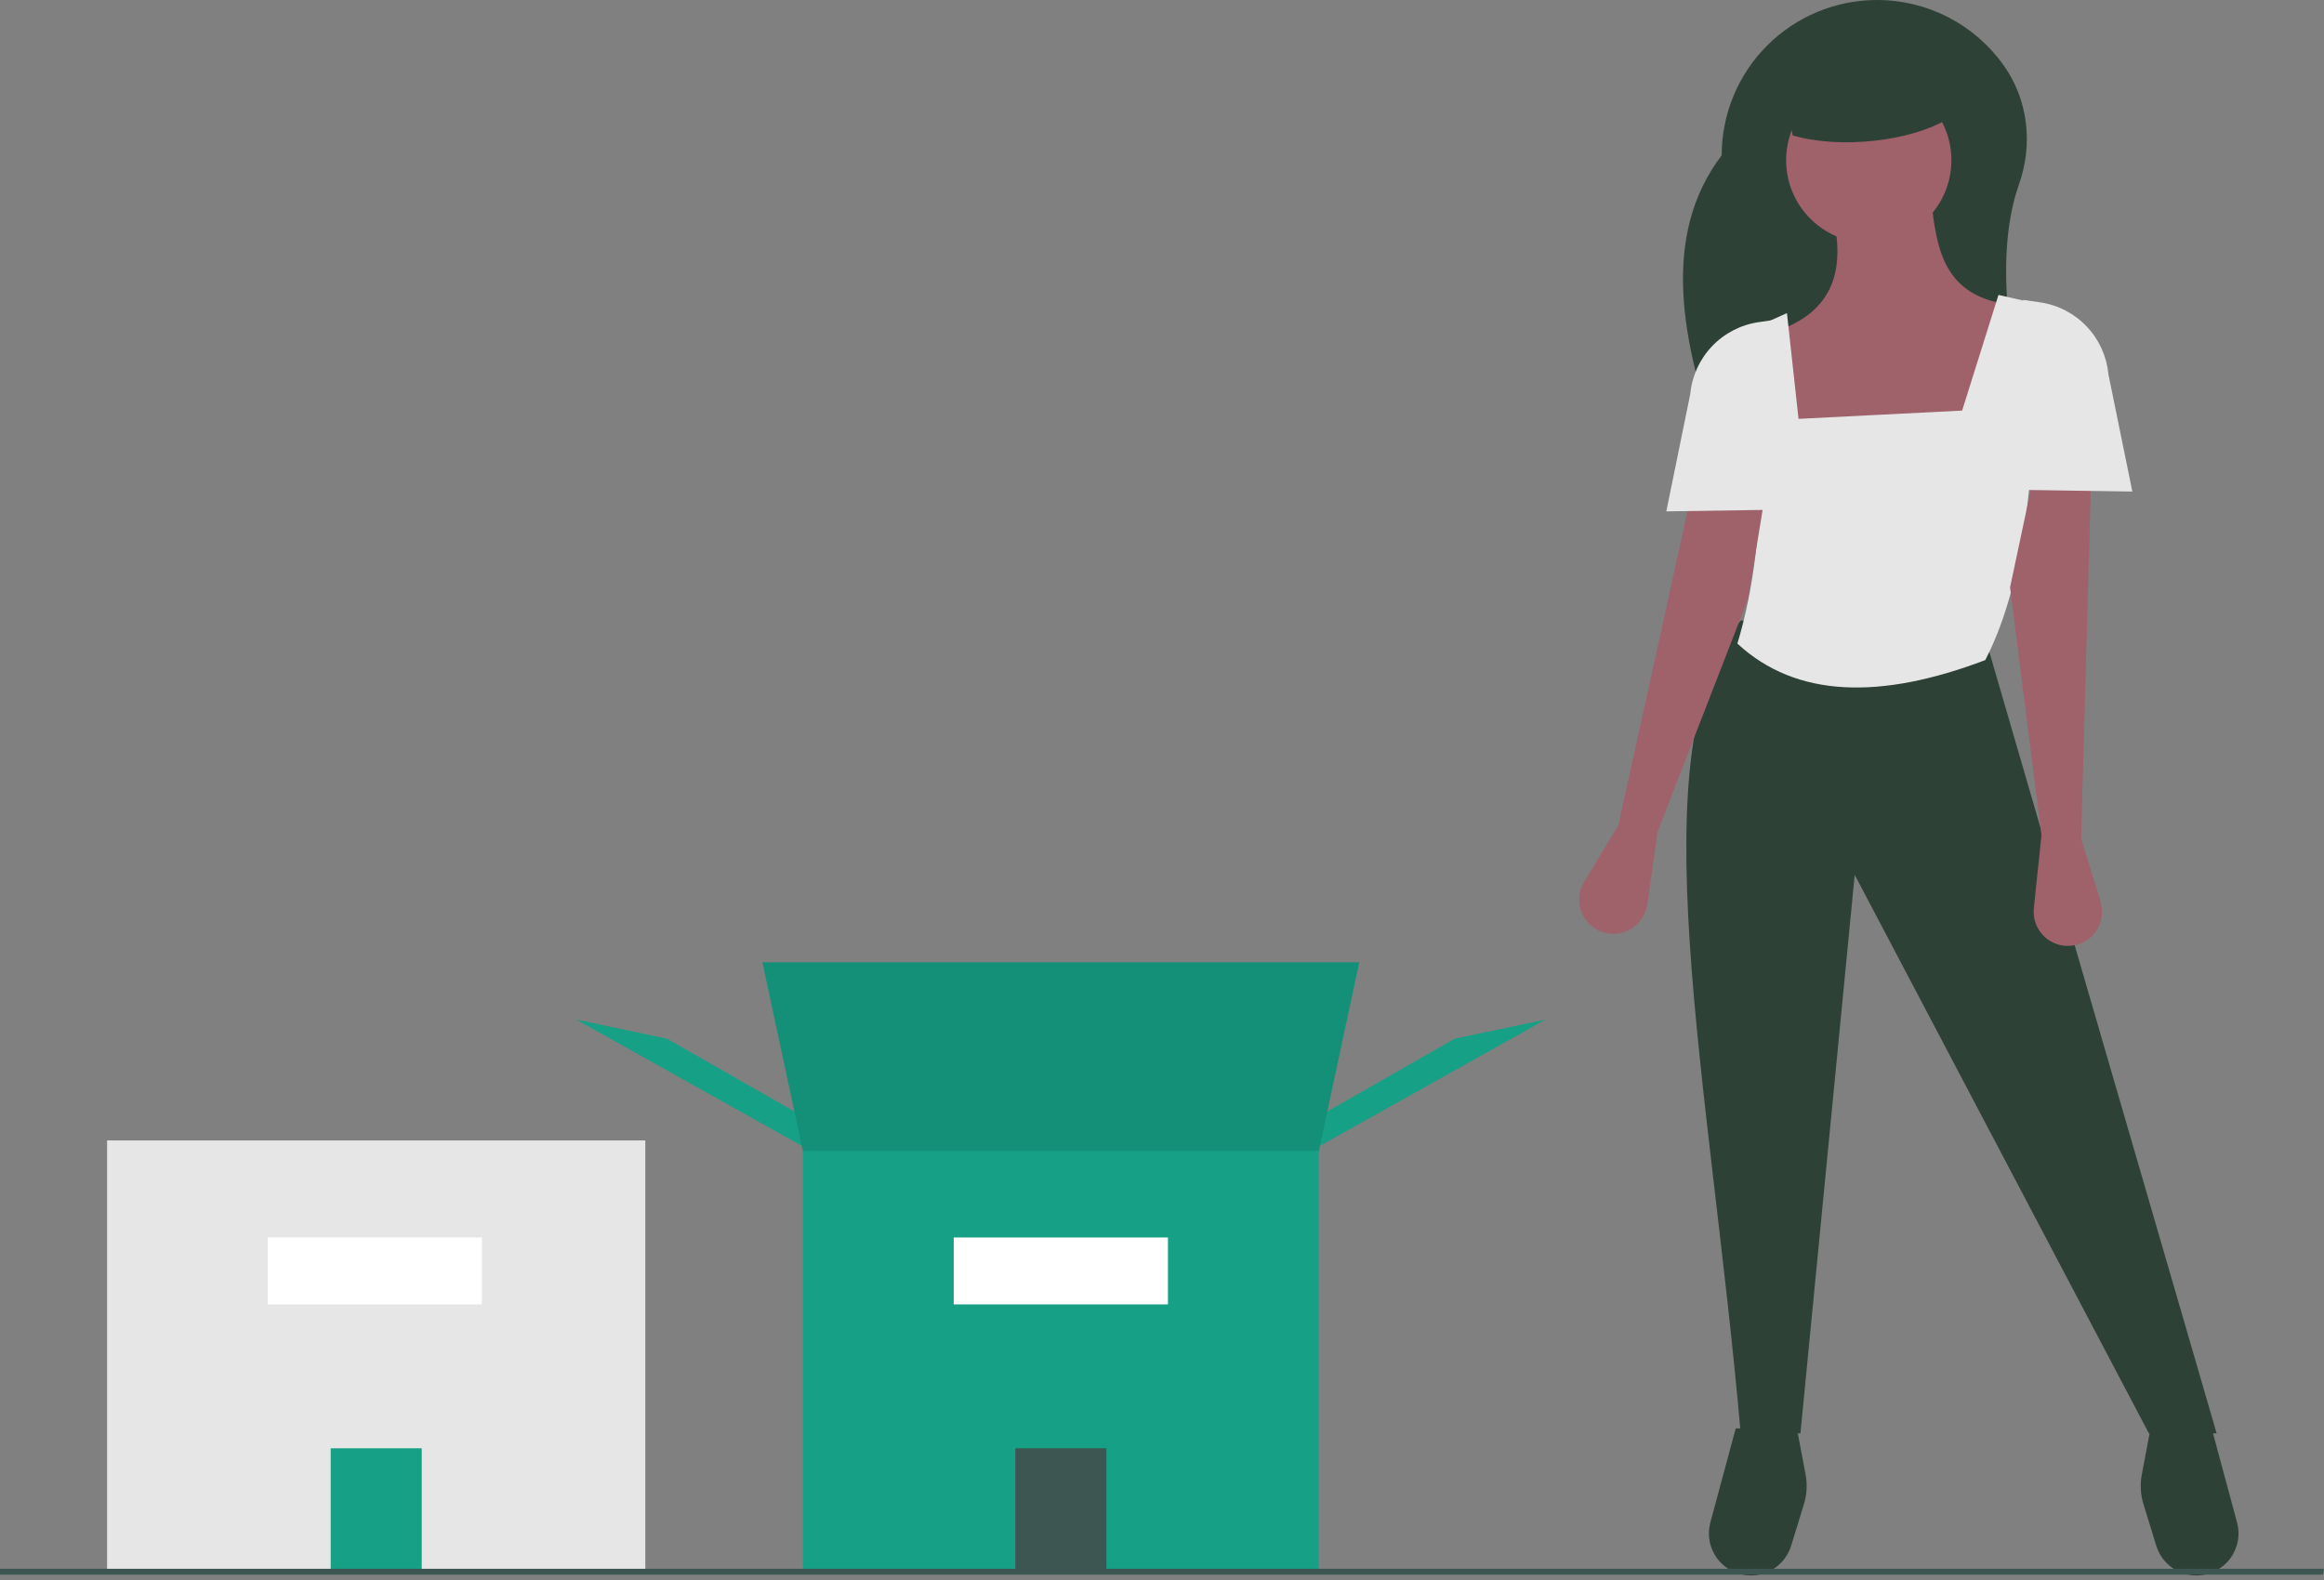 <svg width="400" height="272" viewBox="0 0 400 272" fill="none" xmlns="http://www.w3.org/2000/svg">
<rect x="0" y="0" width="400" height="272" fill="#808080" stroke="none"/>
<g>
<path d="M349.805 78.222H296.33C289.092 58.63 285.949 40.412 296.33 26.738C296.33 23.227 297.022 19.75 298.365 16.506C299.709 13.262 301.678 10.314 304.161 7.831C306.644 5.348 309.592 3.379 312.836 2.035C316.08 0.692 319.556 7.3502e-06 323.068 7.3502e-06H323.068C327.335 -0.003 331.541 1.016 335.333 2.973C339.125 4.93 342.393 7.767 344.863 11.247C349.089 17.181 349.936 24.831 347.513 31.702C343.194 43.947 345.831 60.655 349.805 78.222Z" fill="#2E4137"/>
<path d="M378.048 271.217C376.5 271.217 374.994 270.721 373.749 269.802C372.504 268.882 371.587 267.588 371.131 266.109L368.928 258.949C368.419 257.292 368.321 255.536 368.643 253.833L370.143 245.902H380.668L385.035 262.097C385.324 263.169 385.363 264.294 385.147 265.384C384.932 266.474 384.468 267.5 383.793 268.382C383.117 269.263 382.247 269.978 381.251 270.47C380.255 270.962 379.159 271.217 378.048 271.217V271.217Z" fill="#2E4137"/>
<path d="M301.368 271.217C302.915 271.217 304.422 270.721 305.667 269.802C306.912 268.882 307.829 267.588 308.284 266.109L310.487 258.949C310.997 257.292 311.095 255.536 310.773 253.833L309.272 245.902H298.748L294.381 262.097C294.091 263.169 294.053 264.294 294.268 265.384C294.484 266.474 294.947 267.5 295.623 268.382C296.299 269.263 297.168 269.978 298.164 270.47C299.161 270.962 300.257 271.217 301.368 271.217V271.217Z" fill="#2E4137"/>
<path d="M381.521 246.755H369.859L319.228 150.613L309.887 246.755H299.601C294.324 186.213 281.486 128.544 299.601 106.809L341.983 110.791L381.521 246.755Z" fill="#2E4137"/>
<path d="M321.646 41.813C329.5 41.813 335.868 35.446 335.868 27.591C335.868 19.736 329.5 13.369 321.646 13.369C313.791 13.369 307.423 19.736 307.423 27.591C307.423 35.446 313.791 41.813 321.646 41.813Z" fill="#9F616A"/>
<path d="M341.699 82.347H310.126L304.721 57.316C315.206 54.218 317.706 47.014 315.53 37.404L332.597 36.267C333.564 44.007 335.334 51.224 346.25 52.48L341.699 82.347Z" fill="#9F616A"/>
<path d="M341.699 113.635C323.786 120.437 309.213 120.225 299.032 110.791C303.626 95.641 303.901 76.985 301.877 56.462L307.566 53.902L309.557 72.106L337.717 70.684L343.974 50.773L350.232 52.195C350.712 76.882 349.233 99.091 341.699 113.635Z" fill="#E6E6E6"/>
<path d="M358.197 144.355L361.541 155.225C361.812 156.106 361.873 157.038 361.718 157.946C361.563 158.854 361.197 159.713 360.65 160.454C360.102 161.196 359.389 161.798 358.566 162.213C357.744 162.628 356.835 162.844 355.914 162.844V162.844C355.089 162.844 354.273 162.671 353.52 162.336C352.766 162 352.092 161.51 351.54 160.898C350.988 160.285 350.57 159.563 350.315 158.779C350.06 157.994 349.972 157.165 350.058 156.345L351.37 143.786L345.966 101.12L349.948 82.347H359.903L358.197 144.355Z" fill="#9F616A"/>
<path d="M278.531 142.095L272.653 151.831C272.177 152.619 271.893 153.509 271.823 154.428C271.753 155.346 271.9 156.269 272.251 157.12C272.603 157.972 273.15 158.729 273.847 159.331C274.545 159.933 275.374 160.363 276.268 160.586C277.068 160.786 277.901 160.815 278.714 160.672C279.526 160.529 280.299 160.217 280.983 159.756C281.667 159.296 282.247 158.696 282.684 157.997C283.122 157.298 283.408 156.515 283.523 155.698L285.292 143.196L300.869 103.108L304.01 83.911L291.893 81.518L278.531 142.095Z" fill="#9F616A"/>
<path d="M367.014 84.622L348.241 84.338V51.627L351.132 52.048C354.199 52.495 357.028 53.962 359.162 56.211C361.296 58.46 362.611 61.361 362.897 64.448L367.014 84.622Z" fill="#E6E6E6"/>
<path d="M286.801 88.035L305.575 87.751V55.04L302.684 55.462C299.616 55.909 296.788 57.375 294.654 59.624C292.52 61.873 291.204 64.774 290.918 67.861L286.801 88.035Z" fill="#E6E6E6"/>
<path d="M334.73 20.764C328.688 24.183 317.078 25.746 308.561 23.324L305.717 8.533H333.877L334.73 20.764Z" fill="#2E4137"/>
<path d="M111.068 196.327H18.434V270.987H111.068V196.327Z" fill="#E6E6E6"/>
<path d="M72.586 249.326H56.916V270.526H72.586V249.326Z" fill="#16A085"/>
<path d="M224.913 198.532L227.378 191.957L250.39 178.808L266.005 175.521L224.913 198.532Z" fill="#16A085"/>
<path d="M140.264 198.532L137.799 191.957L114.787 178.808L99.172 175.521L140.264 198.532Z" fill="#16A085"/>
<path d="M226.557 200.175H138.62L131.224 165.659H233.953L226.557 200.175Z" fill="#16A085"/>
<path opacity="0.1" d="M226.557 200.175H138.62L131.224 165.659H233.953L226.557 200.175Z" fill="black"/>
<path d="M226.967 198.121H138.209V270.987H226.967V198.121Z" fill="#16A085"/>
<path d="M190.423 249.316H174.754V270.515H190.423V249.316Z" fill="#3D5651"/>
<path d="M399.818 271.074H0V270.069H400L399.818 271.074Z" fill="#3D5651"/>
<path d="M201.023 213.033H164.154V224.555H201.023V213.033Z" fill="white"/>
<path d="M82.941 213.033H46.072V224.555H82.941V213.033Z" fill="white"/>
</g>
<defs>
<clipPath id="clip0">
<rect width="400" height="271.217" fill="white"/>
</clipPath>
</defs>
</svg>
